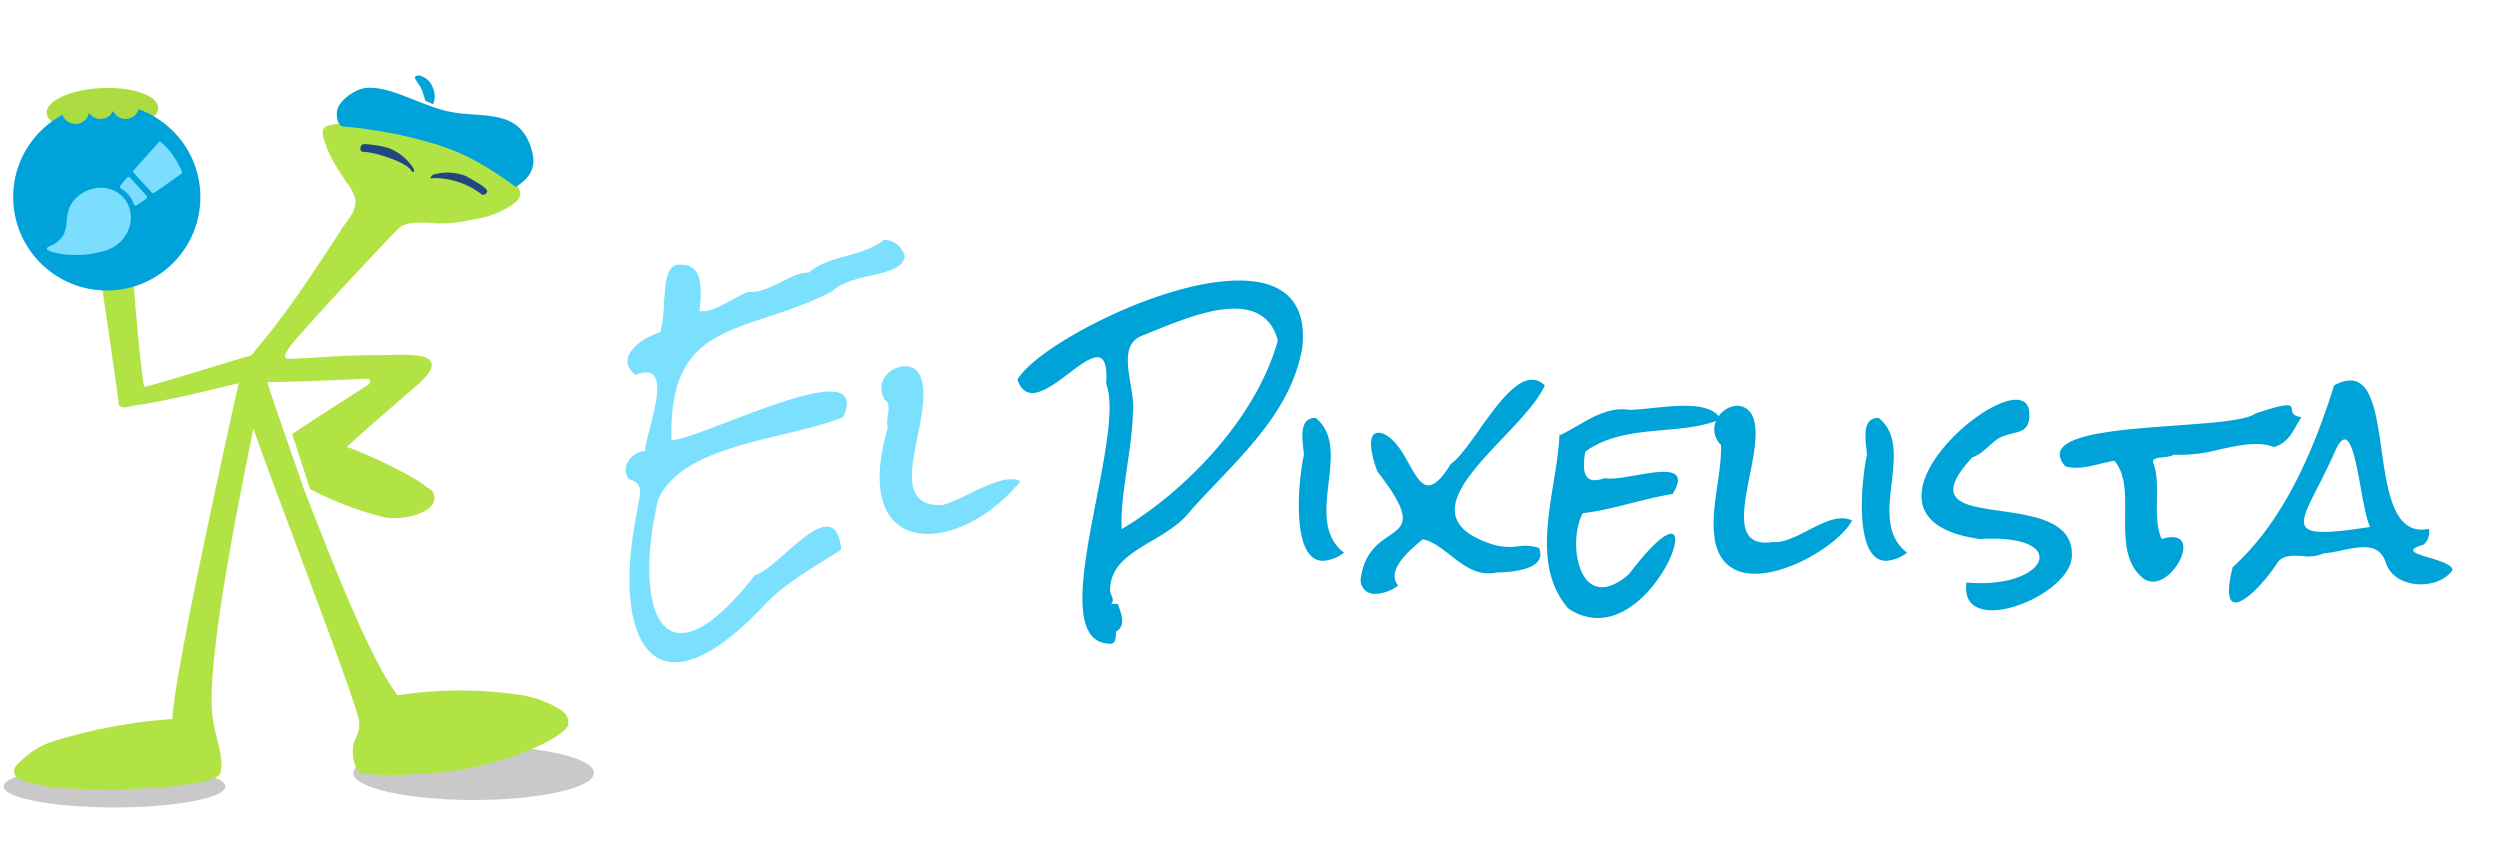 <svg xmlns="http://www.w3.org/2000/svg" width="410" height="140" viewBox="0 0 410 140">
  <g id="logo_410x140-text-big" transform="translate(-1752 -765)">
    <rect id="base" width="410" height="140" transform="translate(1752 765)" fill="#dbdbdb" opacity="0"/>
    <g id="elpixelista-iso" transform="translate(1752.611 777.385)">
      <path id="Path" d="M881.6,217.459c0-2.46-8.839-4.458-19.743-4.458s-19.738,2-19.738,4.458,8.835,4.453,19.738,4.453,19.743-1.993,19.743-4.453Z" transform="translate(-784.796 -103.098)" opacity="0.214"/>
      <path id="Path-2" data-name="Path" d="M805.345,220.609c0-1.9-8.136-3.444-18.175-3.444S769,218.708,769,220.609s8.136,3.442,18.17,3.442,18.175-1.538,18.175-3.442Z" transform="translate(-769 -104.017)" opacity="0.214"/>
      <path id="Path_277" data-name="Path 277" d="M59.767,841.443c-6.18-.094-9.472.109-14.06-1.756a1.353,1.353,0,0,1-.464-1.946,13.774,13.774,0,0,1,6.017-4.107,87.281,87.281,0,0,1,19.7-3.694c.237-7.307,9.532-49.035,10.873-55.081-5.275,1.3-11.738,2.833-16.126,3.53-1.177,0-2.991.949-3.529,0-.337-3.329-5.883-40.764-7.116-46.053,3.286-6.714,8.422-1.221,8.422-1.221-.822,6.1,2.054,41.707,2.875,44.352,1.771-.359,10.679-3.126,16.561-4.9,1.014-.258.925-.015,1.737-1.221,4.992-5.833,9.78-13.125,14.154-19.91.872-1.36,2.342-2.7,2.158-4.723a7.542,7.542,0,0,0-1.379-2.686c-1.557-2.364-3.161-4.587-3.939-7.806-.085-.848-.031-1.439,1.038-1.639,9.218-2.24,23.459,5.054,24.475,5.546.911.44,7.033,3.452,6.849,5.746-.1,1.16-1.628,1.983-2.972,2.678-2.032,1.058-3.754,1.287-6.587,1.828a22.36,22.36,0,0,1-4.018.275c-2.467-.173-5.138-.347-6.337.765-2.965,3.01-15.326,16.26-17.43,18.9-.6.751-2.03,2.575-.616,2.557,4.642-.163,8.608-.619,14.893-.619,3.731,0,8.389-.507,8.544,1.55.107,1.461-2.7,3.633-3.944,4.723-2.454,2.107-7.668,6.647-9.985,8.782,2.588.8,10.537,4.55,12.693,6.266,1.162.952,1.465.732,1.651,1.8.461,2.715-5.036,4.047-8.092,3.491a54.366,54.366,0,0,1-12.032-4.522,2.858,2.858,0,0,1-.243-.158L90.6,783.2c2.441-1.645,10.734-6.989,12.52-8.1.42-.566.543-1.029-.837-.957-3.959.2-11.741.522-15.755.544,1.043,3.5,5.733,16.6,5.806,17.054,1.642,3.979,10.261,27.528,15.556,34.3a67.951,67.951,0,0,1,20.538,0,17.767,17.767,0,0,1,6.018,2.257c1.221.858,1.416,1.207,1.452,2.47-.277,1.926-9.127,6.375-19.669,7.831-2.242.181-12.282,1.13-14.766-.027a6.4,6.4,0,0,1-.83-4.31c.207-1.338,1.413-2.349.83-4.523-1.667-6.263-14.321-38.912-17.22-47.443-2.073,10.375-7.042,34.4-6.841,45.18.087,5.022,2.17,7.952,1.444,11.3-.392,1.794-10.542,2.679-17.838,2.679C60.584,841.453,60.169,841.45,59.767,841.443Z" transform="translate(-43.3 -724.403)" fill="#b2e344"/>
      <path id="Path-3" data-name="Path" d="M868.031,90.837c1.306-.842,3.494-2.4,2.739-5.551-1.83-7.632-8.2-5.6-13.744-6.818-4.839-1.065-9.471-4.2-13.557-3.866-1.67.136-4.857,2.167-4.8,4.219s.993,2.1.993,2.1a74.288,74.288,0,0,1,15.627,3.037C858.1,84.922,861.262,85.916,868.031,90.837Z" transform="translate(-784.051 -72.568)" fill="#00a3d9"/>
      <path id="Path-4" data-name="Path" d="M858,76.711a3.313,3.313,0,0,0-.025-2.66,3.067,3.067,0,0,0-1.905-1.948.98.98,0,0,0-1,.074c-.23.385.715,1.237,1.054,2.1a14.451,14.451,0,0,1,.576,1.83Z" transform="translate(-787.585 -72)" fill="#00a3d9"/>
      <path id="Ellipse" d="M777.984,78.726c-.113-2.007,3.886-3.837,8.933-4.087s9.23,1.172,9.344,3.179-3.886,3.837-8.933,4.088S778.1,80.733,777.984,78.726Z" transform="translate(-770.94 -72.575)" fill="#acdc42"/>
      <ellipse id="Ellipse-2" data-name="Ellipse" cx="15.35" cy="15.316" rx="15.35" ry="15.316" transform="translate(1.552 4.622)" fill="#00a3d9"/>
      <path id="Path-5" data-name="Path" d="M864.128,93.005c.461.268,1.33.758,2.183,1.277a7.985,7.985,0,0,1,1.014.753.834.834,0,0,1,.253.447c.051.272-.5.692-.764.58a1.837,1.837,0,0,1-.436-.293,12.853,12.853,0,0,0-7.574-2.447c-.188.011-.406.145-.513-.065-.037-.072.171-.284.3-.4a.743.743,0,0,1,.333-.148A8.3,8.3,0,0,1,864.128,93.005Z" transform="translate(-788.289 -76.504)" fill="#224780"/>
      <path id="Path-6" data-name="Path" d="M848.232,87.078a8.374,8.374,0,0,1,4.03,3.247,1.081,1.081,0,0,1,.167.459c.026.219-.128.3-.31.163a1.009,1.009,0,0,1-.249-.287c-.7-1.14-5.271-2.783-7.49-2.938a2.248,2.248,0,0,1-.4-.034c-.518-.135-.331-.595-.34-.691a.5.5,0,0,1,.184-.424,1.317,1.317,0,0,1,.683-.143A18.634,18.634,0,0,1,848.232,87.078Z" transform="translate(-785.12 -75.182)" fill="#224780"/>
      <path id="Path_278" data-name="Path 278" d="M45,732.064a2.251,2.251,0,0,1,4.142-1.215,2.252,2.252,0,0,1,4.269-.521,2.245,2.245,0,1,1,0,1.834,2.253,2.253,0,0,1-3.947.3,2.251,2.251,0,0,1-4.465-.4Z" transform="translate(-35.482 -726.366)" fill="#acdc42"/>
      <g id="Page-1" transform="translate(7.012 8.189)">
        <path id="Shape" d="M11.739,5.449c-.052.144-.018.224.158.365.815.653,3.484,2.694,3.54,2.708.127.032.238-.039.587-.373.7-.667,2.45-2.434,3.577-3.621.127-.149.06-.209-.031-.358a12.979,12.979,0,0,0-1.823-2.251A9.974,9.974,0,0,0,15.3.029a.18.18,0,0,0-.266.1M11.113,6.6c-.091.037-.168.136-.373.473a8.558,8.558,0,0,0-.7,1.291c-.022.177.068.28.345.393a4.341,4.341,0,0,1,2.2,1.822c.107.158.223.318.256.355a.3.3,0,0,0,.34.062A15.363,15.363,0,0,0,14.626,9.58a.337.337,0,0,0,.039-.362C14.6,9.137,11.318,6.6,11.281,6.6a.274.274,0,0,1-.067-.013.18.18,0,0,0-.1.012M7.186,9.107a5.784,5.784,0,0,0-3.169,1.547,5.268,5.268,0,0,0-1.574,2.679,10.459,10.459,0,0,0-.038,2.217A6.1,6.1,0,0,1,2.3,17.8,4.39,4.39,0,0,1,.438,19.981a2.5,2.5,0,0,0-.344.279c-.4.45.49.731,2.18.691a16.5,16.5,0,0,0,7.468-1.925,5.873,5.873,0,0,0,2.367-2.438,5.323,5.323,0,0,0,.621-2.386,4.688,4.688,0,0,0-.26-1.875,4.771,4.771,0,0,0-3.13-3.048,5.43,5.43,0,0,0-2.152-.174" transform="matrix(0.985, 0.174, -0.174, 0.985, 3.639, 0)" fill="#7bdefe" fill-rule="evenodd"/>
      </g>
    </g>
    <g id="elpixelista-logo" transform="translate(1854.621 804.323)">
      <path id="Path_285" data-name="Path 285" d="M6617.931-693.708c.251-2.339,1.329-4.243-1.439-5.051-1.421-2.058.477-4.47,2.659-4.591.444-4.067,5.152-15.17-1.568-12.491-3.6-2.97,1.219-6.155,4.052-6.974,1.154-3.13,0-9.863,2.482-11.035,4.928-.76,4.3,4.3,3.967,7.548,2.544.318,5.239-2.143,8.1-3.177,1.66.191,3.466-.683,5.208-1.558,1.664-.834,3.271-1.668,4.641-1.578,3.285-2.93,8.6-2.447,12.333-5.385a3.651,3.651,0,0,1,3.4,2.693c-.463,3.629-8.675,2.514-11.982,5.827-14.342,7.233-26.824,4.3-26.278,24.363,5.346-.34,33.187-14.954,28.153-3.8-9.088,3.725-26.1,4.241-30.334,13.461-4.267,18.358.747,31.881,15.822,12.492,4.174-1.215,13.149-14.26,14.206-4.235-4.316,2.818-9.247,5.418-12.856,9.357-6.1,6.43-10.886,9.124-14.4,9.124C6616.9-668.713,6615.011-680.037,6617.931-693.708Zm41.052-13.5c-.476-1.478.851-3.785-.524-4.568-2.431-4.405,4.152-7.391,5.751-4.061,3.017,6.325-6.8,21.909,3.791,21.319,3.7-.951,9.631-5.44,12.726-3.884-4.374,5.406-10.408,8.646-15.209,8.646C6659.489-689.761,6655.4-694.87,6658.983-707.213Z" transform="translate(-6616 738)" fill="#7bdffe" stroke="rgba(0,0,0,0)" stroke-width="1"/>
      <path id="Path_286" data-name="Path 286" d="M6631.18-678.445c-11.424-.109,2.818-33.7-.631-42.611.476-6.929-2.853-4.177-6.507-1.426-3.2,2.41-6.663,4.821-8.04.722,4.784-8.24,49.121-28.834,46.726-5.363-1.826,11.277-11.327,18.961-18.4,26.944-3.986,5.22-13,6.237-13.123,12.833-.139.807.952,1.72.129,2.374h1.126c.5,1.458,1.462,3.541-.3,4.571-.018.711.021,1.962-.865,1.962A.968.968,0,0,1,6631.18-678.445Zm5.242-50.5c-4.545,1.776-.908,8.708-1.5,12.769-.149,6.146-2.119,13.366-1.818,18.944,10.99-6.577,22.176-18.56,25.6-30.943-1.05-3.906-3.794-5.211-7.123-5.211C6646.577-733.389,6640.26-730.439,6636.421-728.948Zm69.884,44.7c-6.65-7.724-1.76-19.452-1.432-28.371,3.391-1.45,7.1-4.882,11.476-4.176,4.116-.039,12.089-2.006,14.653,1.024,1.3-1.8,4.029-2.558,5.442-.233,2.994,5.7-6.655,22.438,3.461,20.879,1.7.187,3.736-.873,5.8-1.932,2.535-1.306,5.111-2.611,7.155-1.585-2.717,5.321-19.957,14.611-22.431,3.539-.965-5.32,1.082-10.749.951-15.934a3.549,3.549,0,0,1-.821-3.939c-6.248,2.365-15.234.476-21.437,5.04-.534,3.1-.339,5.644,3.2,4.327,1.072.267,3.1-.1,5.188-.463,4.241-.743,8.727-1.485,5.942,3.079-5.126.822-9.835,2.589-14.726,3.142-2.686,4.878-.557,17.064,7.558,10,8.878-11.592,9.085-5.653,5.129.286-2.3,3.456-6.013,6.913-10.245,6.913A8.593,8.593,0,0,1,6706.305-684.248Zm65.345-4.24c6.7.637,11.144-1.448,11.857-3.533.689-2.014-2.1-4.029-9.692-3.588-25.317-3.556,7.638-30.51,8.123-20.7.2,3.425-2.012,3-3.943,3.738-1.934.412-3.277,2.911-5.392,3.561-12.532,13.557,16.727,4.131,16.326,16.13-.071,4.41-8,8.957-13.11,8.958C6773.1-683.926,6771.174-685.211,6771.65-688.488Zm43.651-2.507c8.532-7.681,13.395-19.529,16.629-29.8,6.066-3.315,6.838,4.05,7.9,11.414.956,6.627,2.147,13.254,7.645,12.1a2.652,2.652,0,0,1-.866,2.594c-5.578,1.621,4.277,2.038,4.763,4.131-2.293,3.418-9.505,3.25-10.955-1.142-1.4-4.485-6.516-1.787-10.178-1.562a6.189,6.189,0,0,1-3.462.435c-1.571-.081-3.138-.163-4.051.972-1.829,2.867-5.22,6.649-6.953,6.65C6814.673-685.2,6814.238-686.73,6815.3-690.994Zm16.759-18.943c-5.289,11.94-10.164,14.825,5.758,12.351-1.47-3.227-2.16-14.353-4.152-14.353C6833.209-711.94,6832.684-711.35,6832.061-709.937ZM6672.277-688.95c1.334-10.637,12.952-4.577,2.77-17.713-.63-1.526-2.421-7.206.823-6.264,5.256,2.089,5.434,14.421,11.172,5.031,3.969-2.674,10.5-17.691,15.439-12.9-3.857,8.557-25.086,20.813-8.51,26.086a9.34,9.34,0,0,0,4.064.31,7.422,7.422,0,0,1,3.514.262c1.353,3.476-4.136,3.964-6.993,4.022-5.113,1.116-8.09-4.62-12.083-5.452-1.776,1.5-6.212,5.026-4.026,7.6a6.749,6.749,0,0,1-3.722,1.348A2.261,2.261,0,0,1,6672.277-688.95Zm128.018-.5c-5.091-4.612-.469-14.4-4.395-18.989-2.585.382-5.419,1.677-8.075.9-6.752-8,27.127-5.536,31.22-8.661,9.374-3.119,3.748.111,7.515.594-1.438,2.349-1.987,4.12-4.5,4.923-2.456-1.017-5.694-.307-8.993.4a24.546,24.546,0,0,1-7.441.848c-1.064.714-3.81.085-3.336,1.407,1.378,3.6-.273,8.735,1.366,12.418,3.7-1.13,4.1,1.109,3.041,3.347-.862,1.825-2.691,3.649-4.478,3.649A2.674,2.674,0,0,1,6800.295-689.455Zm-44.969-20.02c-.223-2.256-.991-6.023,1.9-6,6.33,5.011-2.265,16.8,4.676,22.109a6.416,6.416,0,0,1-3.442,1.334C6753.216-692.031,6754.314-704.822,6755.326-709.475Zm-92.338,0c-.223-2.256-.989-6.023,1.9-6,6.329,5.011-2.267,16.8,4.675,22.109a6.411,6.411,0,0,1-3.441,1.334C6660.877-692.031,6661.976-704.822,6662.988-709.475Z" transform="translate(-6551.759 744.683)" fill="#00a3d8" stroke="rgba(0,0,0,0)" stroke-width="1"/>
    </g>
  </g>
</svg>
